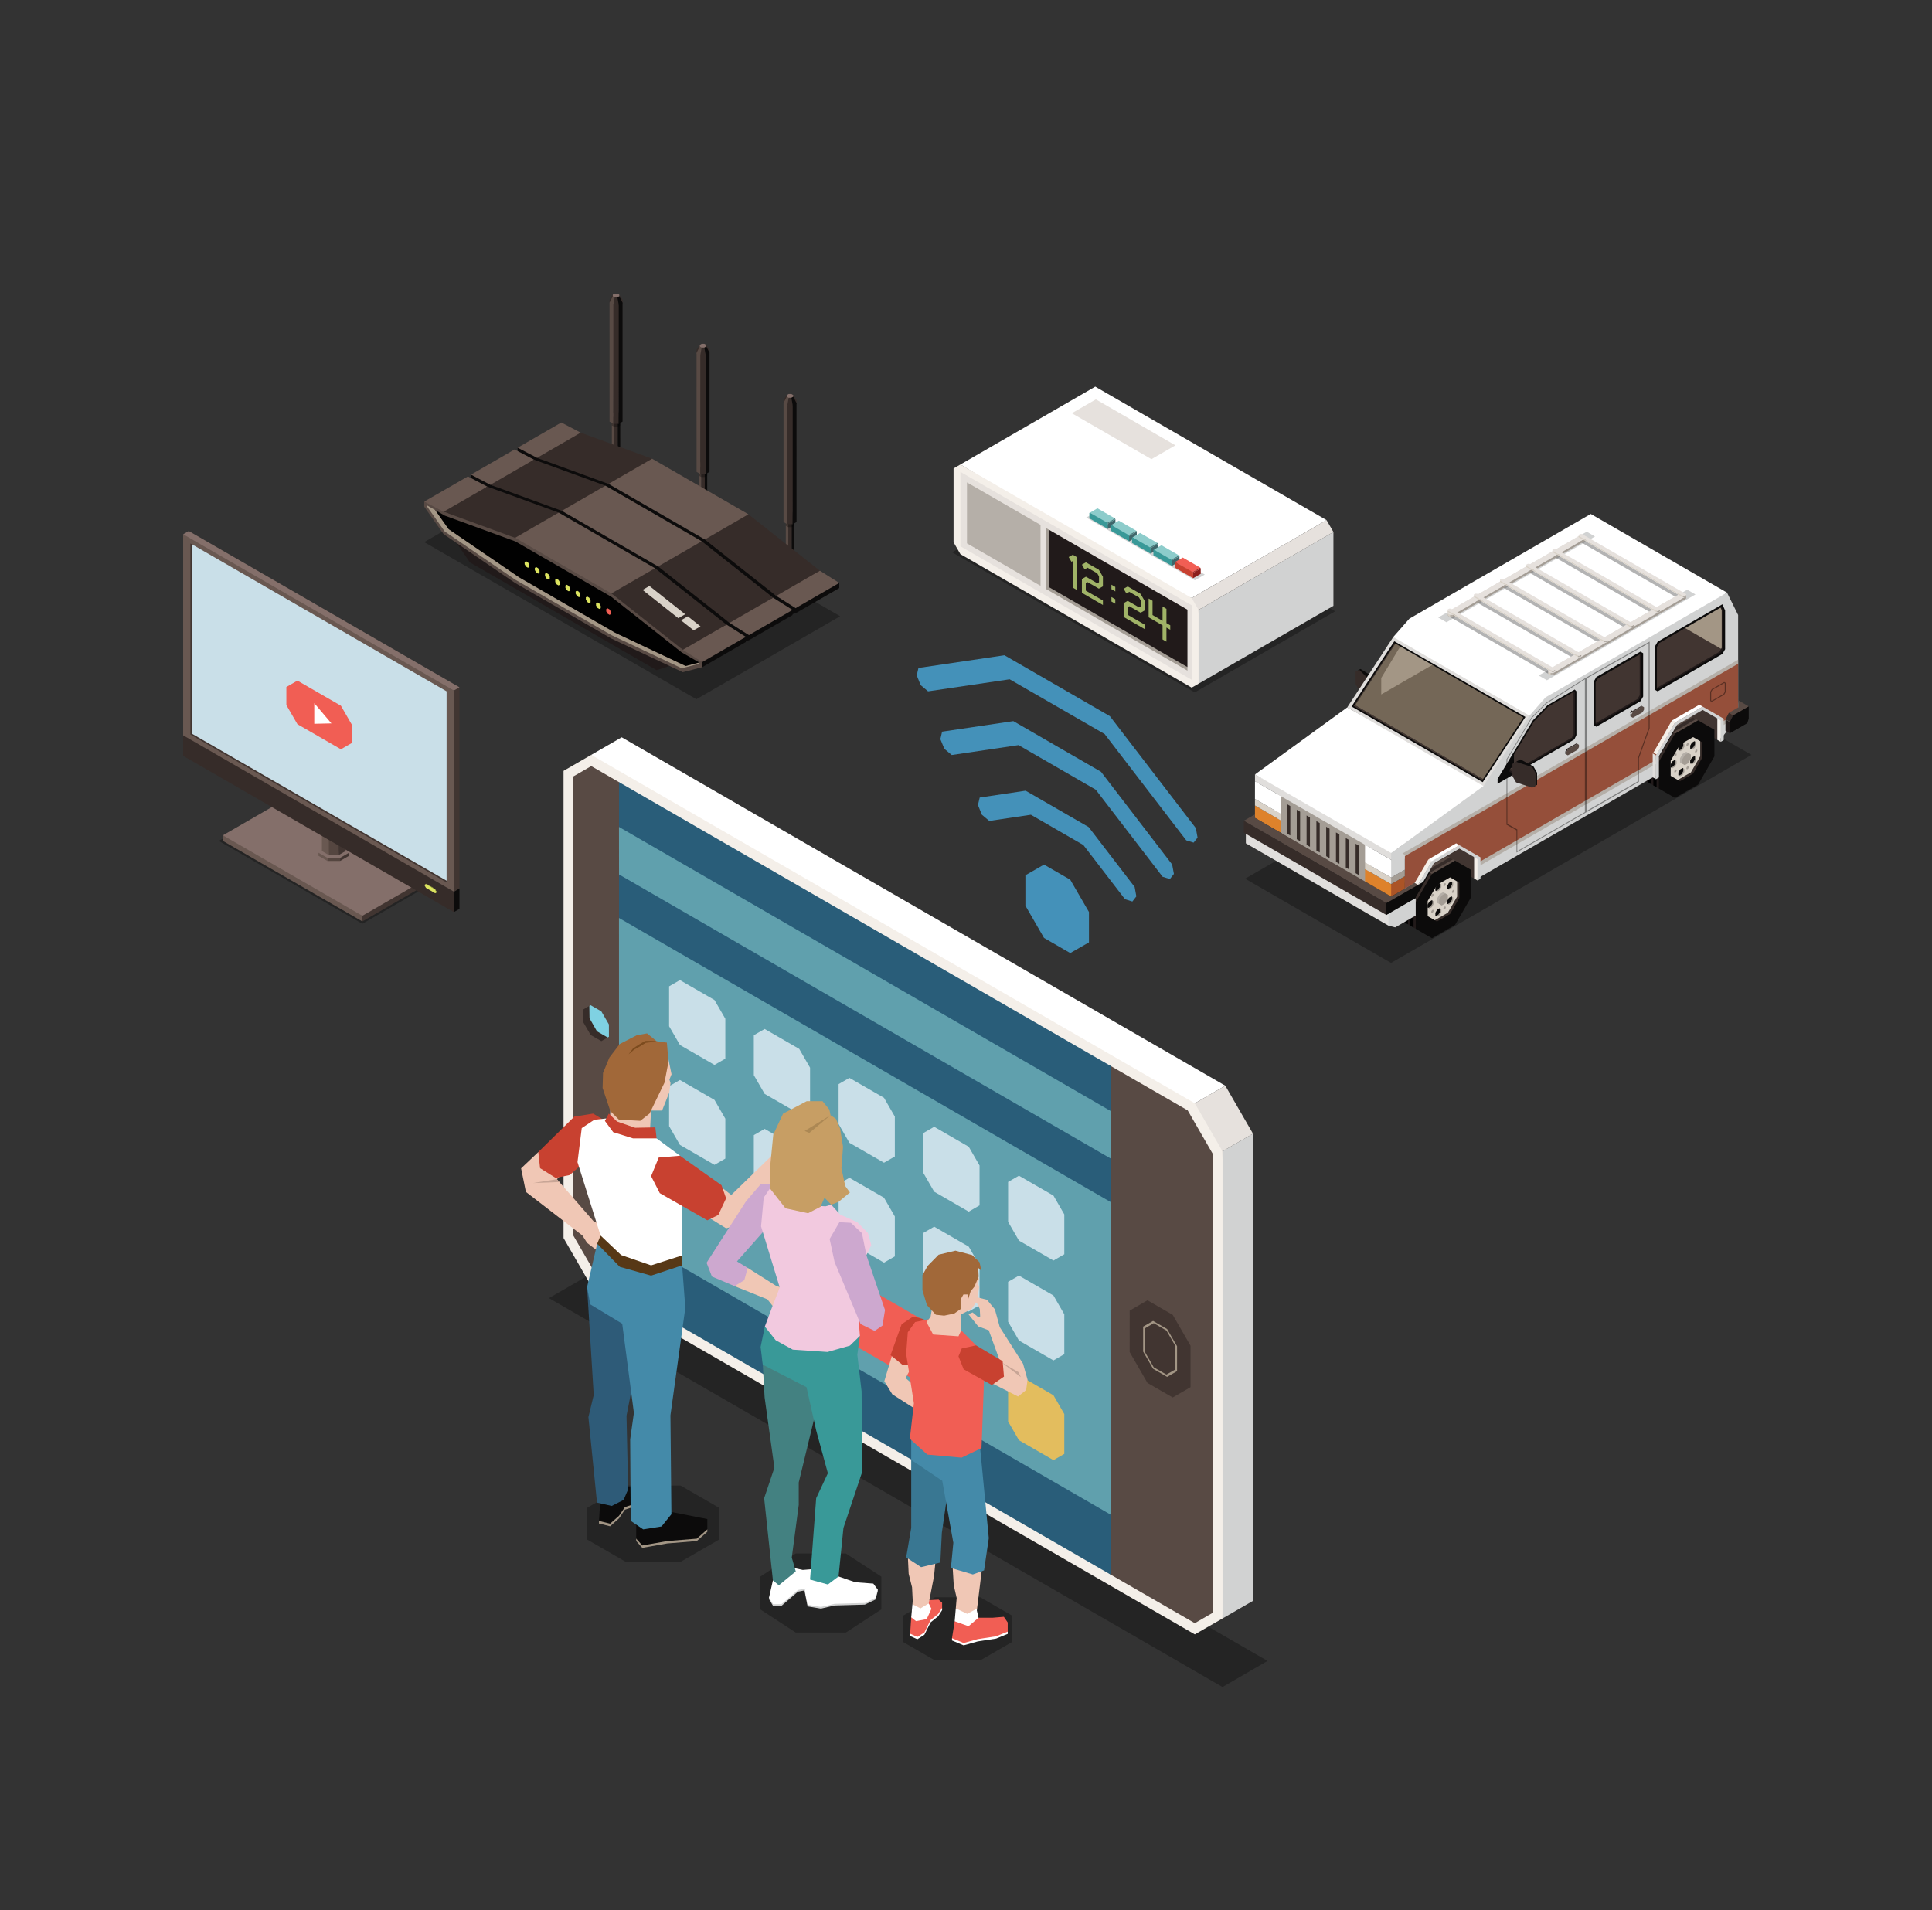 <?xml version="1.0" encoding="utf-8"?>
<!-- Generator: Adobe Illustrator 16.0.0, SVG Export Plug-In . SVG Version: 6.00 Build 0)  -->
<!DOCTYPE svg PUBLIC "-//W3C//DTD SVG 1.1//EN" "http://www.w3.org/Graphics/SVG/1.1/DTD/svg11.dtd">
<svg version="1.1" id="Layer_1" xmlns="http://www.w3.org/2000/svg" xmlns:xlink="http://www.w3.org/1999/xlink" x="0px" y="0px"
	 width="268px" height="265px" viewBox="0 0 268 265" enable-background="new 0 0 268 265" xml:space="preserve">
<rect x="0" y="0" width="268" height="265" fill="#333333" stroke="none"/>
<g>
	<g>
		<path opacity="0.3" fill="#010101" d="M169.585,234.057l-93.436-53.956l6.247-3.601l93.43,53.939L169.585,234.057z"/>
		<polygon fill="#D1D2D2" points="169.585,159.733 166.272,194.895 169.585,224.551 173.807,222.108 173.809,157.289 		"/>
		<polygon fill="#FFFFFF" points="82.015,104.731 130.079,159.314 165.742,153.078 169.969,150.633 86.241,102.293 		"/>
		<g>
			<polygon fill="#4491B9" points="144.819,119.954 142.24,121.438 142.24,125.652 144.819,130.127 148.461,132.232 
				151.057,130.746 151.057,126.531 148.461,122.052 			"/>
			<polygon fill="#4491B9" points="151.015,114.749 142.269,109.703 135.901,110.653 135.657,111.688 136.202,113.034 
				137.229,113.896 143.002,113.038 150.281,117.242 156.055,124.759 157.076,125.079 157.629,124.365 157.393,123.057 			"/>
			<polygon fill="#4491B9" points="152.727,107.078 140.567,100.049 130.684,101.513 130.444,102.551 130.998,103.891 
				132.02,104.753 141.287,103.379 151.998,109.564 161.271,121.642 162.285,121.958 162.84,121.247 162.595,119.94 			"/>
			<polygon fill="#4491B9" points="165.881,114.892 153.954,99.357 139.332,90.913 127.402,92.677 127.165,93.71 127.713,95.059 
				128.738,95.919 140.055,94.247 153.229,101.842 164.553,116.591 165.574,116.907 166.121,116.21 			"/>
		</g>
		<polygon fill="#E6E1DD" points="165.742,153.078 165.426,157.327 169.585,159.733 173.809,157.289 169.969,150.633 		"/>
		<polygon fill="#F4EFE9" points="165.742,153.078 169.585,159.733 169.585,224.551 165.742,226.76 82.009,178.42 78.172,171.764 
			78.172,106.953 82.015,104.731 		"/>
		<polygon fill="#584A44" points="83.008,177.432 79.518,171.403 79.518,107.731 82.015,106.289 85.87,108.517 104.106,130.403 
			154.064,147.893 164.752,154.057 168.231,160.092 168.231,223.759 165.742,225.205 154.064,218.467 106.945,180.379 
			85.868,179.086 		"/>
		<g>
			<polygon fill="#413531" points="162.677,182.428 165.145,186.705 165.145,192.461 162.674,193.889 159.174,191.871 
				156.703,187.588 156.708,181.833 159.174,180.402 			"/>
			<path fill="#A39685" d="M163.05,186.752v3.242l-1.251,0.719l-1.758-1.014l-1.238-2.152v-3.243l1.241-0.724l1.755,1.018
				L163.05,186.752L163.05,186.752z M163.276,186.774l-1.38-2.384l-1.945-1.124l-1.377,0.792v3.463l1.377,2.386l1.945,1.122
				l1.38-0.793V186.774L163.276,186.774z"/>
		</g>
		<polygon fill="#362C29" points="81.755,139.561 80.885,140.069 80.882,141.782 81.927,143.593 83.417,144.455 84.292,143.939 
			82.81,143.085 81.778,141.27 		"/>
		<polygon fill="#7FD1E2" points="83.413,140.321 81.93,139.465 81.757,139.559 81.755,139.561 81.778,141.27 82.81,143.085 
			84.292,143.939 84.468,143.85 84.463,142.132 		"/>
		<polygon fill="#295D79" points="85.868,179.086 85.868,170.734 89.152,154.535 85.87,127.362 85.87,121.323 87.798,119 
			85.87,114.73 85.87,108.517 154.064,147.893 154.064,154.146 151.295,156.29 154.064,160.732 154.064,166.778 149.056,193.889 
			154.064,210.146 154.064,218.467 		"/>
		<g>
			<polygon fill="#60A0AD" points="154.064,210.146 85.87,170.734 85.862,127.362 154.07,166.778 			"/>
			<polygon fill="#60A0AD" points="154.064,160.732 85.87,121.323 85.862,114.73 154.07,154.146 			"/>
			<g>
				<polygon fill="#C9DFE8" points="117.827,149.548 122.625,152.313 124.128,154.916 124.128,160.454 122.625,161.318 
					117.827,158.555 116.327,155.951 116.327,150.414 				"/>
				<polygon fill="#C9DFE8" points="106.07,142.765 110.865,145.529 112.368,148.132 112.368,153.67 110.865,154.535 
					106.07,151.771 104.567,149.168 104.567,143.631 				"/>
				<polygon fill="#C9DFE8" points="94.317,135.98 99.11,138.746 100.614,141.349 100.614,146.885 99.11,147.751 94.317,144.984 
					92.814,142.383 92.814,136.846 				"/>
				<polygon fill="#C9DFE8" points="117.827,163.406 122.625,166.174 124.128,168.777 124.128,174.313 122.625,175.18 
					117.827,172.412 116.327,169.811 116.327,164.273 				"/>
				<polygon fill="#C9DFE8" points="106.07,156.623 110.865,159.389 112.368,161.994 112.368,167.527 110.865,168.397 
					106.07,165.628 104.567,163.025 104.567,157.49 				"/>
				<polygon fill="#C9DFE8" points="94.317,149.84 99.11,152.605 100.614,155.211 100.614,160.745 99.11,161.613 94.317,158.846 
					92.814,156.242 92.814,150.707 				"/>
				<polygon fill="#C9DFE8" points="141.342,163.118 146.133,165.885 147.635,168.487 147.635,174.021 146.133,174.889 
					141.342,172.121 139.839,169.52 139.839,163.986 				"/>
				<polygon fill="#C9DFE8" points="129.585,156.334 134.377,159.101 135.88,161.703 135.88,167.236 134.377,168.106 
					129.585,165.337 128.082,162.734 128.082,157.202 				"/>
				<polygon fill="#C9DFE8" points="141.342,176.977 146.133,179.743 147.635,182.346 147.635,187.879 146.133,188.749 
					141.342,185.982 139.839,183.377 139.839,177.844 				"/>
				<polygon fill="#C9DFE8" points="129.585,170.191 134.377,172.958 135.88,175.563 135.88,181.097 134.377,181.964 
					129.585,179.197 128.082,176.595 128.082,171.059 				"/>
				<g>
					<polygon fill="#E3BD5E" points="141.342,190.815 146.133,193.582 147.635,196.184 147.635,201.719 146.133,202.584 
						141.342,199.821 139.839,197.217 139.839,191.68 					"/>
					<polygon fill="#F15E54" points="117.827,177.246 134.377,186.801 135.88,189.4 135.88,194.934 134.377,195.799 117.827,186.25 
						116.327,183.647 116.327,178.113 					"/>
				</g>
			</g>
		</g>
	</g>
	<g>
		<polygon opacity="0.3" fill="#010101" points="96.601,97.009 58.848,75.216 78.787,63.703 116.541,85.497 		"/>
		<g>
			<g>
				<g>
					<polygon fill="#584A44" points="109.347,71.765 109.004,71.569 109.004,77.09 109.347,77.287 109.396,71.829 					"/>
					<polygon fill="#362C29" points="109.295,70.854 109.004,71.309 109.004,71.569 109.197,71.611 109.514,70.923 					"/>
					<polygon fill="#362C29" points="109.879,70.854 110.167,71.309 110.167,71.569 109.974,71.611 109.66,70.923 					"/>
					<polygon fill="#584A44" points="109.004,71.569 109.295,70.992 109.396,70.923 109.542,71.039 109.491,71.907 109.146,71.868 
											"/>
					<polygon fill="#0C0B0B" points="110.167,71.569 109.879,70.992 109.779,70.923 109.634,71.039 109.684,71.907 110.031,71.868 
											"/>
					<polygon fill="#362C29" points="109.347,71.765 109.468,71.094 109.588,70.923 109.709,71.094 109.828,71.765 109.588,71.907 
											"/>
					<polygon fill="#362C29" points="109.828,71.765 109.347,71.765 109.347,77.287 109.828,77.287 109.9,71.902 					"/>
					<polygon fill="#0C0B0B" points="110.167,71.569 109.828,71.765 109.828,77.287 110.167,77.09 					"/>
					<polygon fill="#846F6A" points="109.709,70.754 109.468,70.754 109.295,70.854 109.295,70.992 109.468,71.094 109.709,71.094 
						109.879,70.992 109.879,70.854 					"/>
					<polygon opacity="0.3" fill="#010101" points="110.167,71.66 109.828,71.858 109.347,71.856 109.004,71.66 109.004,72.954 
						109.347,73.149 109.828,73.149 110.167,72.954 					"/>
				</g>
				<g>
					<polygon fill="#584A44" points="109.213,56.226 108.688,55.922 108.688,72.431 109.213,72.731 109.292,56.328 					"/>
					<polygon fill="#362C29" points="109.135,54.817 108.688,55.517 108.688,55.922 108.988,55.984 109.475,54.926 					"/>
					<polygon fill="#362C29" points="110.037,54.817 110.487,55.517 110.487,55.922 110.186,55.984 109.702,54.926 					"/>
					<polygon fill="#584A44" points="108.688,55.922 109.135,55.035 109.292,54.926 109.514,55.103 109.437,56.443 108.904,56.386 
											"/>
					<polygon fill="#0C0B0B" points="110.487,55.922 110.037,55.035 109.884,54.926 109.658,55.103 109.74,56.443 110.268,56.386 
											"/>
					<polygon fill="#362C29" points="109.213,56.226 109.4,55.187 109.588,54.926 109.774,55.187 109.959,56.226 109.588,56.443 
											"/>
					<polygon fill="#362C29" points="109.959,56.226 109.213,56.226 109.213,72.731 109.959,72.731 110.072,56.44 					"/>
					<polygon fill="#0C0B0B" points="110.487,55.922 109.959,56.226 109.959,72.731 110.492,72.431 					"/>
					<polygon fill="#846F6A" points="109.774,54.667 109.4,54.667 109.135,54.817 109.135,55.035 109.4,55.187 109.774,55.187 
						110.037,55.035 110.037,54.817 					"/>
				</g>
			</g>
			<g>
				<g>
					<polygon fill="#584A44" points="97.278,64.8 96.936,64.602 96.936,70.123 97.278,70.318 97.329,64.864 					"/>
					<polygon fill="#362C29" points="97.229,63.887 96.936,64.34 96.936,64.602 97.133,64.643 97.448,63.957 					"/>
					<polygon fill="#362C29" points="97.813,63.887 98.104,64.34 98.104,64.602 97.908,64.643 97.594,63.957 					"/>
					<polygon fill="#584A44" points="96.936,64.602 97.229,64.026 97.329,63.957 97.476,64.07 97.424,64.941 97.08,64.902 					"/>
					<polygon fill="#0C0B0B" points="98.104,64.602 97.813,64.026 97.71,63.957 97.566,64.07 97.62,64.941 97.965,64.902 					"/>
					<polygon fill="#362C29" points="97.278,64.8 97.401,64.128 97.52,63.957 97.643,64.128 97.762,64.8 97.52,64.941 					"/>
					<polygon fill="#362C29" points="97.762,64.8 97.278,64.8 97.278,70.318 97.762,70.318 97.833,64.936 					"/>
					<polygon fill="#0C0B0B" points="98.104,64.602 97.762,64.8 97.762,70.318 98.106,70.123 					"/>
					<polygon fill="#846F6A" points="97.643,63.791 97.401,63.791 97.229,63.887 97.229,64.026 97.401,64.128 97.643,64.128 
						97.813,64.026 97.813,63.887 					"/>
					<polygon opacity="0.3" fill="#010101" points="98.104,64.693 97.762,64.893 97.278,64.893 96.936,64.693 96.936,65.989 
						97.278,66.182 97.762,66.182 98.106,65.989 					"/>
				</g>
				<g>
					<polygon fill="#584A44" points="97.146,49.26 96.621,48.955 96.624,65.462 97.146,65.768 97.224,49.361 					"/>
					<polygon fill="#362C29" points="97.072,47.852 96.621,48.551 96.621,48.955 96.92,49.018 97.407,47.96 					"/>
					<polygon fill="#362C29" points="97.975,47.852 98.423,48.551 98.423,48.955 98.122,49.018 97.635,47.96 					"/>
					<polygon fill="#584A44" points="96.621,48.955 97.072,48.067 97.224,47.96 97.453,48.134 97.373,49.478 96.837,49.417 					"/>
					<polygon fill="#0C0B0B" points="98.423,48.955 97.975,48.067 97.818,47.96 97.589,48.134 97.674,49.478 98.202,49.417 					"/>
					<polygon fill="#362C29" points="97.146,49.26 97.334,48.222 97.52,47.96 97.705,48.222 97.893,49.26 97.52,49.478 					"/>
					<polygon fill="#362C29" points="97.893,49.26 97.146,49.26 97.146,65.768 97.893,65.768 98.004,49.47 					"/>
					<polygon fill="#0C0B0B" points="98.423,48.955 97.893,49.26 97.893,65.768 98.423,65.462 					"/>
					<polygon fill="#846F6A" points="97.705,47.7 97.334,47.7 97.072,47.852 97.072,48.067 97.334,48.222 97.705,48.222 
						97.975,48.067 97.975,47.852 					"/>
				</g>
			</g>
			<g>
				<g>
					<polygon fill="#584A44" points="85.214,57.833 84.872,57.633 84.872,63.156 85.214,63.354 85.263,57.896 					"/>
					<polygon fill="#362C29" points="85.16,56.924 84.872,57.374 84.872,57.633 85.067,57.674 85.381,56.991 					"/>
					<polygon fill="#362C29" points="85.747,56.924 86.035,57.374 86.035,57.633 85.845,57.674 85.528,56.991 					"/>
					<polygon fill="#584A44" points="84.872,57.633 85.16,57.059 85.263,56.991 85.412,57.106 85.358,57.974 85.013,57.933 					"/>
					<polygon fill="#0C0B0B" points="86.035,57.633 85.747,57.059 85.646,56.991 85.502,57.106 85.554,57.974 85.896,57.933 					
						"/>
					<polygon fill="#362C29" points="85.214,57.833 85.333,57.159 85.453,56.991 85.577,57.159 85.695,57.833 85.453,57.974 					
						"/>
					<polygon fill="#362C29" points="85.695,57.833 85.214,57.833 85.214,63.354 85.695,63.354 85.768,57.967 					"/>
					<polygon fill="#0C0B0B" points="86.035,57.633 85.695,57.833 85.695,63.354 86.038,63.156 					"/>
					<polygon fill="#846F6A" points="85.577,56.823 85.333,56.823 85.16,56.924 85.16,57.059 85.333,57.159 85.577,57.159 
						85.747,57.059 85.747,56.924 					"/>
					<polygon opacity="0.3" fill="#010101" points="86.035,57.727 85.695,57.923 85.214,57.923 84.872,57.727 84.872,59.018 
						85.214,59.217 85.695,59.217 86.038,59.018 					"/>
				</g>
				<g>
					<polygon fill="#584A44" points="85.08,42.292 84.553,41.986 84.555,58.496 85.08,58.801 85.155,42.393 					"/>
					<polygon fill="#362C29" points="85,40.886 84.553,41.582 84.553,41.986 84.854,42.051 85.343,40.993 					"/>
					<polygon fill="#362C29" points="85.904,40.886 86.357,41.582 86.357,41.986 86.053,42.051 85.569,40.993 					"/>
					<polygon fill="#584A44" points="84.553,41.986 85,41.099 85.155,40.993 85.384,41.167 85.302,42.511 84.769,42.451 					"/>
					<polygon fill="#0C0B0B" points="86.357,41.986 85.904,41.099 85.755,40.993 85.525,41.167 85.603,42.511 86.138,42.451 					
						"/>
					<polygon fill="#362C29" points="85.08,42.292 85.265,41.253 85.453,40.993 85.644,41.253 85.829,42.292 85.453,42.511 					"/>
					<polygon fill="#362C29" points="85.829,42.292 85.08,42.292 85.08,58.801 85.829,58.801 85.937,42.504 					"/>
					<polygon fill="#0C0B0B" points="86.357,41.986 85.829,42.292 85.829,58.801 86.357,58.496 					"/>
					<polygon fill="#846F6A" points="85.644,40.733 85.265,40.733 85,40.886 85,41.099 85.265,41.253 85.644,41.253 85.904,41.099 
						85.904,40.886 					"/>
				</g>
			</g>
		</g>
		<g>
			<polygon fill="#211A1A" points="104.026,85.497 78.138,70.552 76.316,67.872 105.851,84.923 			"/>
			<polygon fill="#0C0B0B" points="116.417,81.593 110.368,85.085 109.938,84.626 110.368,84.375 112.01,81.342 112.912,81.284 
				116.417,80.88 			"/>
			<polygon fill="#695851" points="116.417,80.88 110.368,84.375 109.1,84.237 106.953,82.467 113.729,79.182 			"/>
			<polygon fill="#362C29" points="113.729,79.182 107.676,82.679 102.927,79.651 96.413,74.544 103.82,71.356 			"/>
			<polygon fill="#695851" points="80.55,60.028 74.651,64.439 71.804,62.115 77.863,58.619 			"/>
			<polygon fill="#362C29" points="90.459,63.643 85.204,68.362 80.285,65.989 74.497,63.523 80.55,60.028 			"/>
			<polygon fill="#695851" points="103.82,71.356 97.77,74.853 93.648,73.707 84.406,67.137 90.459,63.643 			"/>
			<polygon fill="#0C0B0B" points="110.368,84.375 107.676,82.679 97.77,74.853 84.406,67.137 74.497,63.523 71.804,62.115 
				71.804,62.823 74.497,66.628 84.406,73.401 97.77,81.116 107.676,85.782 110.368,85.085 			"/>
		</g>
		<g>
			<polygon fill="#211A1A" points="97.548,89.238 71.663,74.292 69.84,71.614 99.37,88.665 			"/>
			<polygon fill="#0C0B0B" points="109.938,85.334 103.887,88.828 103.46,88.361 103.887,88.119 105.53,85.085 106.43,85.026 
				109.938,84.626 			"/>
			<polygon fill="#695851" points="109.938,84.626 103.887,88.119 102.616,87.979 100.475,86.208 107.246,82.925 			"/>
			<polygon fill="#362C29" points="107.246,82.925 101.195,86.42 96.446,83.392 89.935,78.284 97.342,75.098 			"/>
			<polygon fill="#695851" points="74.069,63.77 68.175,68.18 65.331,65.852 71.379,62.361 			"/>
			<polygon fill="#362C29" points="83.979,67.384 78.723,72.103 73.807,69.728 68.021,67.264 74.069,63.77 			"/>
			<polygon fill="#695851" points="97.342,75.098 91.291,78.593 87.17,77.446 77.928,70.878 83.979,67.384 			"/>
			<polygon fill="#0C0B0B" points="103.887,88.119 101.195,86.42 91.291,78.593 77.928,70.878 68.021,67.264 65.331,65.852 
				65.331,66.565 68.021,70.368 77.928,77.142 91.291,84.856 101.195,89.523 103.887,88.828 			"/>
		</g>
		<g>
			<polygon fill="#211A1A" points="91.072,92.977 65.182,78.031 63.356,75.353 92.894,92.407 			"/>
			<polygon fill="#0C0B0B" points="103.46,89.072 97.409,92.566 97.409,91.857 99.051,88.825 99.952,88.765 103.46,88.361 			"/>
			<polygon fill="#695851" points="103.46,88.361 97.409,91.857 96.143,91.721 93.996,89.947 100.773,86.663 			"/>
			<polygon fill="#362C29" points="100.773,86.663 94.717,90.16 89.968,87.133 83.456,82.024 90.864,78.841 			"/>
			<g>
				<polygon fill="#D9D2C8" points="95.043,85.223 90.086,81.298 89.137,81.848 94.094,85.773 				"/>
				<polygon fill="#D9D2C8" points="95.409,85.511 94.459,86.062 96.22,87.453 97.172,86.906 				"/>
			</g>
			<polygon fill="#695851" points="67.594,67.511 61.694,71.921 58.848,69.593 64.906,66.1 			"/>
			<polygon fill="#362C29" points="77.5,71.121 72.247,75.844 67.329,73.468 61.54,71.004 67.594,67.511 			"/>
			<polygon fill="#695851" points="90.864,78.841 84.813,82.334 80.694,81.188 71.449,74.619 77.5,71.121 			"/>
			<polygon fill="#584A44" points="97.409,91.857 94.717,90.16 84.813,82.334 71.449,74.619 61.54,71.004 58.848,69.593 
				58.848,70.304 61.54,74.109 71.449,80.88 84.813,88.597 94.717,93.263 97.409,92.566 			"/>
			<polygon fill="#A39685" points="97,91.917 97,92.088 94.567,92.718 84.792,88.111 71.464,80.42 61.687,73.735 59.257,70.3 
				59.257,70.131 60.371,70.773 62.24,73.417 72.015,80.099 85.343,87.793 95.118,92.4 96.992,91.914 			"/>
			<polygon fill="#010101" points="96.992,91.914 95.118,92.4 85.343,87.793 72.015,80.099 62.24,73.417 60.371,70.773 
				61.705,71.544 71.482,75.114 84.774,82.785 94.552,90.508 			"/>
		</g>
		<g>
			<polygon fill="#F15E54" points="84.555,84.556 84.288,84.401 84.094,84.511 84.094,84.823 84.288,85.154 84.555,85.312 
				84.748,85.202 84.748,84.889 			"/>
			<polygon fill="#DCE460" points="83.145,83.741 82.872,83.583 82.679,83.694 82.679,84.006 82.872,84.336 83.145,84.492 
				83.33,84.383 83.33,84.07 			"/>
			<polygon fill="#DCE460" points="81.727,82.925 81.456,82.767 81.266,82.877 81.266,83.191 81.456,83.523 81.727,83.675 
				81.917,83.568 81.917,83.253 			"/>
			<polygon fill="#DCE460" points="80.311,82.105 80.041,81.949 79.853,82.06 79.853,82.374 80.041,82.703 80.311,82.86 
				80.504,82.751 80.504,82.436 			"/>
			<polygon fill="#DCE460" points="78.898,81.288 78.625,81.131 78.434,81.243 78.434,81.557 78.625,81.886 78.898,82.041 
				79.088,81.931 79.088,81.621 			"/>
			<polygon fill="#DCE460" points="77.479,80.468 77.209,80.316 77.019,80.425 77.019,80.737 77.209,81.069 77.479,81.226 
				77.673,81.114 77.673,80.801 			"/>
			<polygon fill="#DCE460" points="76.066,79.653 75.796,79.499 75.603,79.608 75.603,79.92 75.796,80.252 76.066,80.406 
				76.26,80.298 76.26,79.984 			"/>
			<polygon fill="#DCE460" points="74.651,78.836 74.381,78.677 74.192,78.79 74.192,79.103 74.381,79.432 74.651,79.589 
				74.841,79.479 74.841,79.167 			"/>
			<polygon fill="#DCE460" points="73.235,78.019 72.967,77.865 72.774,77.973 72.774,78.284 72.967,78.617 73.235,78.772 
				73.431,78.66 73.431,78.35 			"/>
		</g>
	</g>
	<g>
		<path opacity="0.3" fill="#010101" d="M50.266,128.165l-19.909-11.493l9.204-5.311l19.906,11.492L50.266,128.165z"/>
		<g>
			<polygon fill="#413531" points="58.904,122.853 58.904,122.073 54.503,123.5 51.298,125.352 50.266,127.061 50.266,127.842 			
				"/>
			<polygon fill="#695851" points="50.266,127.842 50.266,127.057 46.936,123.951 35.436,117.184 30.924,115.892 30.924,116.672 			
				"/>
			<polygon fill="#846F6A" points="58.904,122.073 39.562,110.904 30.924,115.892 50.266,127.057 			"/>
		</g>
		<g>
			<g>
				<polygon fill="#846F6A" points="47.175,119.023 45.422,119.023 44.179,118.309 44.179,117.299 45.422,116.579 47.175,116.579 
					48.416,117.299 48.416,118.309 				"/>
				<polygon fill="#695851" points="45.422,119.452 45.422,119.023 44.179,118.309 44.179,118.735 				"/>
				<rect x="45.422" y="119.023" fill="#554640" width="1.752" height="0.428"/>
				<polygon fill="#413531" points="48.416,118.735 48.416,118.309 47.175,119.023 47.175,119.452 				"/>
			</g>
			<g>
				<polygon fill="#846F6A" points="46.979,106.946 45.613,106.946 44.653,106.391 44.653,105.604 45.613,105.048 46.979,105.048 
					47.945,105.604 47.945,106.391 				"/>
				<polygon fill="#695851" points="45.613,118.633 46.464,110.895 45.613,106.946 44.653,106.391 44.653,118.076 				"/>
				<polygon fill="#554640" points="46.979,118.633 47.654,111.819 46.979,106.946 45.613,106.946 45.613,118.633 				"/>
				<polygon fill="#413531" points="47.945,118.076 47.945,106.391 46.979,106.946 46.979,118.633 				"/>
			</g>
		</g>
		<g>
			<polygon fill="#0C0B0B" points="63.735,126.1 62.958,126.548 61.087,123.876 61.087,124.532 62.96,123.703 63.735,123.253 			"/>
			<polygon fill="#362C29" points="63.735,123.253 62.958,123.703 54.498,119.021 31.963,106.248 25.408,102.021 26.185,101.574 			
				"/>
			<polygon fill="#362C29" points="62.958,126.548 25.408,104.868 25.408,102.021 62.958,123.703 			"/>
		</g>
		<g>
			<polygon fill="#DCE460" points="60.554,123.719 60.369,123.398 59.086,122.647 58.904,122.752 58.904,122.859 59.086,123.178 
				60.369,123.934 60.554,123.827 			"/>
			<polygon fill="#B4C341" points="60.425,123.372 60.369,123.398 59.086,122.647 59.141,122.616 			"/>
			
				<rect x="60.457" y="123.358" transform="matrix(0.854 -0.52 0.52 0.854 -55.462 49.533)" fill="#9AAB40" width="0.06" height="0.371"/>
			<polygon fill="#86943E" points="60.605,123.797 60.554,123.827 60.554,123.719 60.605,123.688 			"/>
		</g>
		<g>
			<polygon fill="#413531" points="63.735,123.253 62.958,123.703 61.087,112.816 61.087,99.198 62.96,95.806 63.735,95.358 			"/>
			<polygon fill="#846F6A" points="63.735,95.358 62.958,95.806 54.498,93.227 31.963,80.454 25.408,74.126 26.185,73.678 			"/>
			<polygon fill="#695851" points="62.958,123.703 25.408,102.021 25.408,74.126 62.958,95.806 			"/>
			<polygon fill="#413531" points="61.949,122.185 61.949,122.428 26.414,101.911 26.414,75.396 26.628,75.519 26.628,101.795 			
				"/>
			<polygon fill="#C9DFE8" points="61.949,95.917 61.949,122.185 26.628,101.795 26.628,75.519 			"/>
			<g>
				<polygon fill="#F15E54" points="48.822,100.572 47.291,97.916 41.258,94.432 39.724,95.319 39.724,97.823 41.258,100.475 
					47.291,103.958 48.822,103.074 				"/>
				<polygon fill="#FFFFFF" points="43.595,100.419 43.595,97.561 45.976,100.365 				"/>
			</g>
		</g>
	</g>
	<g>
		<polygon opacity="0.3" fill="#010101" points="165.729,96.064 132.074,76.629 151.551,65.381 185.211,84.816 		"/>
		<polygon fill="#FFFFFF" points="165.307,82.967 161.567,81.755 133.224,64.442 151.931,53.642 184.014,72.162 		"/>
		<polygon fill="#E6E1DD" points="159.725,63.706 148.68,57.331 152.014,55.409 163.05,61.784 		"/>
		<g>
			<polygon fill="#D1D2D2" points="165.752,80.51 150.68,71.81 152.055,71.015 167.127,79.718 			"/>
			<g>
				<polygon fill="#8DCCCB" points="153.604,72.529 153.32,72.439 151.188,71.133 152.234,70.525 154.654,71.924 				"/>
				<polygon fill="#3F666A" points="153.676,73.391 153.561,73.17 153.676,72.652 154.727,72.045 154.727,72.787 				"/>
				<polygon fill="#438181" points="153.676,72.652 153.604,72.618 153.604,72.529 154.654,71.924 154.727,72.045 				"/>
				<polygon fill="#399998" points="153.676,72.652 153.604,72.529 151.188,71.133 151.115,71.175 151.115,71.914 153.676,73.391 
									"/>
			</g>
			<g>
				<polygon fill="#8DCCCB" points="156.569,74.242 156.289,74.149 154.152,72.844 155.197,72.237 157.619,73.634 				"/>
				<polygon fill="#3F666A" points="156.636,75.103 156.525,74.881 156.636,74.364 157.688,73.759 157.688,74.498 				"/>
				<polygon fill="#438181" points="156.636,74.364 156.569,74.328 156.569,74.242 157.619,73.634 157.688,73.759 				"/>
				<polygon fill="#399998" points="156.636,74.364 156.569,74.242 154.152,72.844 154.078,72.887 154.078,73.625 156.636,75.103 
									"/>
			</g>
			<g>
				<polygon fill="#8DCCCB" points="159.521,75.943 159.238,75.853 157.102,74.548 158.152,73.945 160.568,75.338 				"/>
				<polygon fill="#3F666A" points="159.594,76.807 159.475,76.584 159.594,76.068 160.641,75.463 160.641,76.202 				"/>
				<polygon fill="#438181" points="159.594,76.068 159.521,76.033 159.521,75.943 160.568,75.338 160.641,75.463 				"/>
				<polygon fill="#399998" points="159.594,76.068 159.521,75.943 157.102,74.548 157.032,74.591 157.032,75.33 159.594,76.807 
									"/>
			</g>
			<g>
				<polygon fill="#8DCCCB" points="162.484,77.655 162.203,77.563 160.064,76.26 161.114,75.652 163.533,77.049 				"/>
				<polygon fill="#3F666A" points="162.556,78.517 162.439,78.295 162.556,77.776 163.605,77.171 163.605,77.914 				"/>
				<polygon fill="#438181" points="162.556,77.776 162.484,77.745 162.484,77.655 163.533,77.049 163.605,77.171 				"/>
				<polygon fill="#399998" points="162.556,77.776 162.484,77.655 160.064,76.26 159.995,76.301 159.995,77.04 162.556,78.517 				
					"/>
			</g>
			<g>
				<polygon fill="#F15E54" points="165.436,79.36 165.152,79.267 163.02,77.964 164.069,77.359 166.483,78.752 				"/>
				<polygon fill="#8B1E1B" points="165.506,80.222 165.39,80.001 165.506,79.483 166.559,78.876 166.559,79.617 				"/>
				<polygon fill="#AB2924" points="165.506,79.483 165.436,79.449 165.436,79.36 166.483,78.752 166.559,78.876 				"/>
				<polygon fill="#C84130" points="165.506,79.483 165.436,79.36 163.02,77.964 162.944,78.005 162.944,78.744 165.506,80.222 				
					"/>
			</g>
		</g>
		<polygon fill="#D1D2D2" points="166.26,94.858 164.719,91.908 166.26,84.613 184.967,73.813 184.967,84.057 		"/>
		<polygon fill="#E6E1DD" points="166.26,84.613 165.307,84.154 165.307,82.967 184.014,72.162 184.967,73.813 		"/>
		<polygon fill="#F4EFE9" points="166.26,84.613 165.307,82.967 133.224,64.442 132.274,64.993 132.274,75.237 133.224,76.885 
			165.307,95.407 166.26,94.858 		"/>
		<polygon fill="#E6E1DD" points="165.307,94.315 133.224,75.795 133.224,65.468 165.307,83.985 		"/>
		<polygon fill="#B5AFA8" points="144.336,72.822 144.336,81.281 134.135,75.391 134.135,66.933 		"/>
		<g>
			<polygon fill="#A49D95" points="164.719,92.555 164.719,93.046 145.131,81.738 145.131,73.283 145.555,73.528 148.495,79.709 			
				"/>
			<polygon fill="#211A1A" points="164.719,84.59 164.719,92.555 145.555,81.492 145.555,73.528 			"/>
			<g>
				<path fill="#A0B367" d="M149.347,81.836l-0.535-0.31V77.84l-0.183,0.106l-0.383-0.658l0.565-0.322l0.535,0.313V81.836z"/>
				<path fill="#A0B367" d="M152.991,81.352l-0.563,0.319l-1.57-0.905l-0.242,0.14v1.039l2.376,1.371v0.623l-2.916-1.686v-1.914
					l0.559-0.323l1.58,0.91l0.237-0.146v-0.802l-0.245-0.429l-1.354-0.784l-0.396,0.234l-0.381-0.66l0.559-0.317l1.794,1.031
					l0.563,0.971V81.352z"/>
				<path fill="#A0B367" d="M154.711,82.057l-0.538-0.312v-0.62l0.538,0.31V82.057z M154.711,83.766l-0.538-0.31v-0.62l0.538,0.311
					V83.766z"/>
				<path fill="#A0B367" d="M158.783,84.697l-0.563,0.318l-1.566-0.905l-0.25,0.144v1.034l2.379,1.375v0.619l-2.917-1.682v-1.915
					l0.563-0.323l1.578,0.909l0.236-0.143v-0.8L158,82.894l-1.359-0.784l-0.391,0.233l-0.384-0.658l0.563-0.319l1.791,1.035
					l0.563,0.969V84.697z"/>
				<path fill="#A0B367" d="M162.332,87.375l-0.527-0.303v1.954l-0.541-0.309v-1.954l-1.93-1.116v-2.605l0.542,0.313v1.98
					l1.388,0.803v-1.98l0.541,0.312v1.981l0.527,0.305V87.375z"/>
			</g>
		</g>
	</g>
	<g>
		<g>
			<path opacity="0.3" fill="#010101" d="M81.436,213.592l5.369,3.104H94.4l5.372-3.104v-4.383l-5.372-3.1h-7.596l-5.369,3.1
				V213.592z"/>
			<polygon fill="#F0C7B5" points="77.544,163.332 77.253,163.6 82.393,169.504 83.909,170.047 84.068,171.867 82.838,173.514 
				81.436,172.434 80.795,171.422 72.949,165.368 72.283,162.1 74.669,159.842 76.885,160.352 			"/>
			<polygon fill="#C84130" points="79.031,163.025 83.59,158.998 84.625,155.901 82.272,154.505 79.665,154.922 74.669,159.842 
				74.916,162.074 77.078,163.422 			"/>
			<polygon fill="#A39685" points="83.085,211.021 83.085,211.375 84.632,211.76 85.86,210.668 86.678,209.463 88.251,208.928 
				88.251,206.895 85.667,208.526 			"/>
			<polygon fill="#0C0B0B" points="83.261,208.295 83.085,211.021 84.632,211.398 85.86,210.313 86.678,209.105 88.251,208.572 
				88.251,206.542 85.88,206.063 			"/>
			<polygon fill="#A39685" points="93.268,210.133 98.117,212.188 98.117,212.523 96.657,213.811 92.565,214.143 89.093,214.752 
				88.251,213.811 88.251,213.479 90.858,210.133 			"/>
			<polygon fill="#0C0B0B" points="93.268,209.801 98.117,210.76 98.117,212.188 96.657,213.479 92.565,213.811 89.093,214.42 
				88.251,213.479 88.251,210.971 90.858,209.801 			"/>
			<polygon fill="#2E5B78" points="87.981,190.934 86.908,196.426 87.131,206.645 86.501,208.104 84.856,208.941 82.813,208.475 
				81.621,196.614 82.359,193.551 81.436,178.569 83.603,180.721 87.981,182.299 			"/>
			<polygon fill="#448AA9" points="94.622,175.559 95.064,181.459 93,196.369 93.134,210.086 91.767,211.785 89.224,212.188 
				87.492,211.005 87.415,199.713 87.932,196.025 86.311,183.654 81.881,180.971 81.436,178.569 82.838,172.557 			"/>
			<polygon fill="#573816" points="94.622,174.178 94.622,175.559 90.318,176.983 85.979,175.764 82.838,172.557 83.309,171.422 			
				"/>
			<polygon fill="#FFFFFF" points="91.08,157.941 94.328,160.352 94.622,166.799 94.622,174.178 90.318,175.559 86.161,174.127 
				83.309,171.422 80.107,161.236 80.697,156.514 82.445,155.357 84.084,155.182 85.816,156.688 89.139,157.314 			"/>
			<polygon fill="#F0C7B5" points="90.318,153.974 90.164,156.871 87.765,157.314 84.944,156.223 84.625,155.025 84.684,153.38 
				88.192,152.594 			"/>
			<polygon fill="#F0C7B5" points="92.681,146.759 93.152,149.047 92.858,149.783 93.015,150.271 92.84,151.574 91.842,154.082 
				89.664,154.082 89.888,152.203 91.522,146.65 			"/>
			<polygon fill="#C8A596" points="114.057,159.18 114.257,158.156 113.91,157.821 112.082,158.014 111.743,158.606 
				111.179,159.049 112.286,160.027 			"/>
			<polygon fill="#F0C7B5" points="100.22,164.83 101.435,165.798 108.374,159.049 109.334,160.748 103.687,169.602 
				100.721,170.416 98.045,168.752 			"/>
			<polygon fill="#C84130" points="100.081,164.434 94.328,160.352 91.376,160.598 90.318,163.183 91.525,165.543 98.117,169.309 
				99.64,168.57 100.721,166.256 			"/>
			<polygon fill="#F0C7B5" points="108.374,159.049 109.558,158.014 111.081,157.473 112.139,156.688 112.139,157.549 
				111.202,158.213 112.139,159.268 113.614,159.049 114.746,158.162 115.338,158.264 114.057,159.762 111.696,160.866 
				109.334,160.748 108.155,160.598 			"/>
			<polygon fill="#C84130" points="83.909,155.52 84.45,154.505 85.6,155.604 88.104,156.469 90.908,156.416 91.08,157.941 
				87.808,157.941 85.06,157.08 			"/>
			<polygon fill="#A16839" points="92.506,144.658 92.73,147.313 92.174,150.215 90.097,154.505 88.817,155.506 85.853,155.347 
				84.668,154.166 83.59,150.951 83.649,148.865 84.535,146.725 85.963,144.854 88.349,143.624 89.754,143.378 91.08,144.461 			"/>
			<path fill="#7C4B1E" d="M91.08,144.461c-0.262-0.025-0.522-0.037-0.779-0.045c-0.26-0.003-0.521,0-0.777,0.008h-0.031
				l-0.031,0.018c-0.559,0.312-1.104,0.646-1.632,1.01l-0.021,0.012v0.002c-0.219,0.265-0.421,0.535-0.615,0.816
				c0.268-0.213,0.527-0.432,0.77-0.664l-0.021,0.02c0.571-0.297,1.123-0.614,1.655-0.963l-0.06,0.018
				c0.257-0.022,0.515-0.055,0.772-0.09C90.568,144.563,90.822,144.518,91.08,144.461z"/>
			<polygon fill="#C8A596" points="77.253,163.6 73.925,164.141 77.598,163.996 			"/>
		</g>
		<g>
			<polygon opacity="0.3" fill="#010101" points="122.257,218.747 117.338,215.537 110.376,215.537 105.458,218.747 105.458,223.29 
				110.378,226.5 117.341,226.5 122.257,223.29 			"/>
			<polygon fill="#D1D2D2" points="110.085,217.771 111.362,218.05 113.009,217.91 113.218,220.344 110.69,220.829 108.397,222.804 
				107.236,222.804 106.678,221.874 106.678,221.643 			"/>
			<polygon fill="#D1D2D2" points="116.321,218.953 118.638,219.759 121.757,220.543 121.757,220.772 121.454,221.918 
				119.963,222.631 115.769,222.752 113.879,223.185 112.028,222.879 111.627,220.871 111.627,220.637 			"/>
			<polygon fill="#FFFFFF" points="110.085,217.54 111.362,217.815 113.009,217.68 113.218,220.111 110.69,220.6 108.397,222.566 
				107.236,222.566 106.678,221.643 107.215,219.268 			"/>
			<polygon fill="#438181" points="105.715,187.575 106.063,193.876 107.421,203.641 106,207.865 107.215,219.268 108.039,219.949 
				110.386,218.023 109.833,216.105 110.798,208.791 110.798,205.682 112.896,197.021 113.218,189.613 			"/>
			<polygon fill="#FFFFFF" points="116.321,218.724 118.638,219.524 121.142,219.713 121.757,220.543 121.454,221.686 
				119.963,222.402 115.769,222.52 113.879,222.953 112.028,222.645 111.627,220.637 112.366,219.154 			"/>
			<polygon fill="#399998" points="106.096,184.051 105.506,186.877 105.807,189.338 111.874,192.457 113.218,198.465 
				114.839,204.4 113.218,207.865 112.366,219.154 114.839,219.836 116.321,218.724 117.001,211.986 119.596,204.223 
				119.518,193.045 118.924,187.945 119.287,185.346 			"/>
			<polygon fill="#F0C7B5" points="103.714,175.908 107.725,178.443 108.471,178.652 107.468,181.553 106.451,180.271 
				101.903,178.443 			"/>
			<polygon fill="#CDA8CF" points="107.236,164.238 105.571,164.238 103.486,166.668 98.014,175.197 98.755,177.109 
				101.903,178.443 103.249,177.609 103.714,175.908 102.229,175.012 105.815,170.958 108.471,167.01 			"/>
			<polygon fill="#F2C9DF" points="119.938,174.641 120.862,172.742 120.401,171.076 118.924,169.568 116.553,168.526 
				115.305,167.146 114.512,167.365 110.16,167.146 109.277,164.861 107.236,164.238 105.938,166.163 105.571,170.147 
				108.163,178.629 107.053,181.485 106.096,184.051 107.607,185.951 109.972,187.251 114.79,187.575 117.897,186.695 
				119.287,185.346 118.924,180.898 			"/>
			<polygon fill="#C79E64" points="115.052,153.954 114.098,152.781 111.905,152.781 108.625,154.51 107.267,157.415 
				106.834,161.834 106.834,164.926 108.965,167.646 112.09,168.325 113.82,167.43 114.376,166.163 115.305,167.146 
				116.321,166.748 117.897,165.447 117.25,164.555 116.721,162.081 116.942,159.116 116.538,156.581 115.948,155.222 
				115.207,154.725 			"/>
			<polygon fill="#AC8854" points="115.207,154.725 111.617,156.914 112.266,157.19 			"/>
			<polygon fill="#CDA8CF" points="116.438,169.568 115.086,171.9 115.769,175.092 119.379,183.701 121.328,184.651 122.416,183.91 
				122.764,181.756 120.193,174.178 119.57,171.1 118.033,169.656 			"/>
		</g>
		<g>
			<polygon opacity="0.3" fill="#010101" points="135.976,221.611 140.418,224.176 140.418,227.799 135.976,230.363 129.69,230.363 
				125.248,227.799 125.248,224.176 129.69,221.611 			"/>
			<polygon fill="#FFFFFF" points="127.202,225.629 129.834,222.939 130.686,223.078 130.686,223.398 130.125,224.26 
				129.088,225.092 128.226,226.816 127.248,227.434 126.254,226.983 126.254,226.664 			"/>
			<polygon fill="#F15E54" points="128.746,222.011 130.2,221.936 130.686,222.365 130.686,223.078 130.125,223.943 129.088,224.77 
				128.226,226.497 127.248,227.115 126.254,226.664 126.401,224.392 			"/>
			<polygon fill="#FFFFFF" points="126.571,222.584 126.401,224.392 127.062,224.92 128.547,224.639 129.204,223.211 
				128.831,222.459 			"/>
			<polygon fill="#F0C7B5" points="128.831,222.459 129.562,218.705 129.737,216.961 126.594,215.529 125.948,216.237 
				126.048,218.351 126.517,220.223 126.612,222.143 126.571,222.584 127.685,223.154 			"/>
			<polygon fill="#FFFFFF" points="132.405,226.911 136.289,226.768 139.288,225.863 139.785,226.373 139.785,226.692 
				138.179,227.344 135.623,227.737 133.674,228.281 132.058,227.605 132.058,227.287 			"/>
			<polygon fill="#F15E54" points="135.736,224.451 137.67,224.451 139.25,224.319 139.785,225.104 139.785,226.373 
				138.179,227.024 135.623,227.418 133.674,227.959 132.058,227.287 132.429,224.939 			"/>
			<polygon fill="#FFFFFF" points="132.583,223.154 132.429,224.939 134.349,225.629 135.736,224.451 135.505,223.447 
				135.536,223.177 			"/>
			<polygon fill="#F0C7B5" points="135.536,223.177 136.171,218.001 134.295,217.43 132.158,217.615 132.3,219.947 132.707,221.707 
				132.583,223.154 134.166,223.905 			"/>
			<polygon fill="#397792" points="126.401,202.55 126.401,211.986 125.701,216.075 127.775,217.43 130.442,216.791 130.65,212.662 
				131.783,204.761 129.088,202.89 			"/>
			<polygon fill="#448AA9" points="126.401,199.796 126.401,202.55 130.707,205.451 132.243,214.05 131.909,217.543 
				134.949,218.443 136.506,217.88 137.162,213.408 135.97,201 			"/>
			<polygon fill="#F0C7B5" points="123.706,188.156 122.669,191.629 123.775,193.446 127.137,195.593 126.97,192.348 
				125.616,191.196 126.537,189.508 126.238,188.231 			"/>
			<polygon fill="#C84130" points="128.133,183.032 126.684,182.646 125.07,183.725 123.534,188.016 125.248,189.405 
				127.168,189.225 128.684,184.716 			"/>
			<polygon fill="#F0C7B5" points="129.24,181.795 129.088,182.695 128.831,183.032 128.133,183.421 128.864,185.961 
				133.314,186.17 133.334,184.576 133.334,182.355 133.651,182.188 133.651,181.437 132.789,180.703 129.747,180.648 			"/>
			<polygon fill="#F15E54" points="135.396,186.656 133.334,184.576 132.957,185.4 129.446,185.153 128.514,183.421 
				128.831,183.032 126.941,183.421 125.927,184.844 125.701,187.848 126.771,194.691 126.21,199.621 128.632,201.813 
				133.389,202.238 136.15,200.913 136.506,191.338 			"/>
			<polygon fill="#F0C7B5" points="137.162,184.576 135.685,184.016 134.331,182.327 134.913,182.088 135.659,182.708 
				135.965,182.651 135.911,181.609 135.6,180.947 135.121,180.387 135.376,179.949 136.91,180.33 138.009,181.666 138.684,184.129 
				138.135,184.576 			"/>
			<polygon fill="#F0C7B5" points="135.528,176.516 135.816,177.437 135.669,178.025 135.816,178.6 135.528,180.5 134.779,181.606 
				133.651,182.188 133.247,181.625 132.243,179.84 134.027,176.086 			"/>
			<polygon fill="#A16839" points="134.264,179.596 133.644,179.596 133.247,180.297 133.247,181.625 132.375,182.242 
				130.969,182.535 129.813,182.409 128.576,181.066 127.956,179.004 127.956,176.922 128.684,175.625 130.205,174.078 
				132.544,173.52 134.853,174.132 135.868,175.12 136.15,176.33 135.698,175.908 135.754,177.117 135.165,178.523 134.647,179.148 
				134.295,180.271 			"/>
			<polygon fill="#F0C7B5" points="138.709,188.852 137.162,184.576 137.937,184.129 138.684,184.129 141.914,189.209 
				142.539,191.426 142.346,192.852 141.219,193.752 137.791,192.012 			"/>
			<polygon fill="#C8A596" points="138.928,189.021 141.604,191.061 141.283,190.375 			"/>
			<polygon fill="#C84130" points="133.409,187.086 132.957,188.178 133.674,189.979 137.579,192.159 139.266,190.99 
				139.082,188.852 135.396,186.656 			"/>
		</g>
	</g>
	<g>
		<polygon opacity="0.3" fill="#010101" points="242.955,104.734 192.963,133.598 172.721,121.911 222.715,93.046 		"/>
		<g>
			<g>
				<polygon fill="#0C0B0B" points="188.207,93.103 188.714,92.813 190.416,93.864 190.92,94.735 190.92,96.422 190.004,96.956 
					188.714,95.669 188.207,94.794 				"/>
				<polygon fill="#362C29" points="188.032,93.201 188.539,92.913 189.826,94.204 190.333,95.081 190.333,96.761 189.826,97.056 
					188.539,95.767 188.032,94.896 				"/>
			</g>
			<g>
				<polygon fill="#211A1A" points="190.84,96.688 190.39,96.428 190.39,96.193 190.909,96.419 				"/>
				<polygon fill="#362C29" points="190.84,96.453 190.39,96.193 190.531,95.949 191.189,96.086 				"/>
				<polygon fill="#584A44" points="190.986,96.207 190.531,95.949 190.736,95.832 191.189,96.086 				"/>
				<polygon fill="#0C0B0B" points="191.332,96.172 191.189,96.086 190.986,96.207 190.84,96.453 190.84,96.688 190.986,96.771 
					191.189,96.655 191.332,96.403 				"/>
			</g>
		</g>
		<polygon fill="#413531" points="204.505,121.902 198.821,118.619 198.821,115.245 207.833,118.547 		"/>
		<g>
			<polygon fill="#584A44" points="201.841,119.407 198.445,117.444 195.244,119.291 198.662,122.571 			"/>
			<g>
				<polygon fill="#362C29" points="198.343,121.082 197.887,120.825 201.094,118.971 201.547,119.235 				"/>
				<polygon fill="#362C29" points="197.563,120.626 197.107,120.369 200.307,118.516 200.76,118.782 				"/>
				<polygon fill="#362C29" points="196.775,120.175 196.319,119.916 199.52,118.065 199.977,118.329 				"/>
				<polygon fill="#362C29" points="199.194,117.875 195.993,119.722 195.535,119.462 198.736,117.61 				"/>
			</g>
			<polygon fill="#362C29" points="198.641,121.251 195.244,119.291 192.979,123.212 196.379,128.864 			"/>
			<g>
				<polygon fill="#0C0B0B" points="196.08,125.006 195.632,124.737 197.887,120.825 198.343,121.082 				"/>
				<polygon fill="#0C0B0B" points="195.301,124.547 194.845,124.284 197.107,120.369 197.563,120.626 				"/>
				<polygon fill="#0C0B0B" points="194.513,124.094 194.06,123.83 196.319,119.916 196.775,120.175 				"/>
				<polygon fill="#0C0B0B" points="195.993,119.722 193.73,123.638 193.271,123.379 195.535,119.462 				"/>
			</g>
			<polygon fill="#211A1A" points="196.379,125.167 192.979,123.212 192.979,126.902 196.379,128.864 			"/>
			<g>
				<polygon fill="#010101" points="196.08,128.693 195.632,128.43 195.632,124.737 196.08,125.006 				"/>
				<polygon fill="#010101" points="195.301,128.237 194.845,127.98 194.845,124.284 195.301,124.547 				"/>
				<polygon fill="#010101" points="194.513,127.787 194.06,127.527 194.06,123.83 194.513,124.094 				"/>
				<polygon fill="#010101" points="193.73,123.638 193.73,127.334 193.271,127.071 193.271,123.379 				"/>
			</g>
			<polygon fill="#0C0B0B" points="198.641,130.173 196.379,128.864 196.376,125.167 198.641,121.248 201.841,119.407 
				204.103,120.71 204.105,124.407 201.841,128.324 			"/>
			<polygon fill="#362C29" points="199.328,127.849 201.15,126.797 202.436,124.571 202.432,122.473 202.132,122.297 
				202.132,124.398 200.85,126.626 199.03,127.676 			"/>
			<polygon fill="#D9D2C8" points="199.03,127.676 200.85,126.626 202.132,124.398 202.132,122.297 201.15,121.727 199.725,122.552 
				199.112,123.158 198.045,125.006 198.045,127.105 			"/>
			<polygon fill="#A49D95" points="199.354,123.693 199.691,123.495 199.943,123.073 199.938,122.678 199.783,122.588 
				199.783,122.985 199.539,123.408 199.197,123.606 			"/>
			<polygon fill="#0C0B0B" points="199.197,123.606 199.539,123.408 199.783,122.985 199.783,122.588 199.725,122.552 
				199.328,122.781 199.109,123.158 199.109,123.55 			"/>
			<polygon fill="#A49D95" points="199.354,127.172 199.699,126.973 199.943,126.553 199.943,126.155 199.783,126.064 
				199.783,126.464 199.542,126.884 199.197,127.082 			"/>
			<polygon fill="#0C0B0B" points="199.197,127.082 199.542,126.884 199.783,126.464 199.783,126.064 199.691,126.016 
				199.354,126.213 199.109,126.635 199.109,127.03 			"/>
			<polygon fill="#A49D95" points="198.636,126.657 198.541,126.604 198.541,126.449 198.641,126.289 198.773,126.213 
				198.86,126.265 198.86,126.422 198.773,126.582 			"/>
			<polygon fill="#A49D95" points="201.511,123.896 201.416,123.839 201.416,123.684 201.508,123.522 201.643,123.45 
				201.737,123.504 201.74,123.655 201.643,123.817 			"/>
			<polygon fill="#A49D95" points="200.316,126.199 200.222,126.15 200.225,125.998 200.314,125.835 200.448,125.756 
				200.546,125.814 200.546,125.963 200.448,126.129 			"/>
			<polygon fill="#A49D95" points="200.314,122.962 200.225,122.904 200.225,122.754 200.319,122.593 200.448,122.515 
				200.546,122.568 200.546,122.724 200.448,122.885 			"/>
			<polygon fill="#A49D95" points="198.636,124.442 198.541,124.39 198.541,124.234 198.636,124.072 198.768,123.996 
				198.86,124.047 198.86,124.204 198.773,124.363 			"/>
			<polygon fill="#A49D95" points="198.273,126.059 198.618,125.862 198.86,125.439 198.86,125.035 198.708,124.949 
				198.705,125.347 198.461,125.769 198.119,125.963 			"/>
			<polygon fill="#0C0B0B" points="198.119,125.963 198.461,125.769 198.705,125.347 198.708,124.949 198.62,124.896 
				198.273,125.097 198.025,125.518 198.025,125.919 			"/>
			<polygon fill="#A49D95" points="200.988,123.455 201.331,123.257 201.578,122.84 201.578,122.436 201.424,122.35 
				201.421,122.748 201.18,123.165 200.837,123.366 			"/>
			<polygon fill="#0C0B0B" points="200.837,123.366 201.18,123.165 201.421,122.748 201.424,122.35 201.421,122.345 
				201.331,122.303 200.988,122.495 200.746,122.921 200.746,123.317 			"/>
			<polygon fill="#A49D95" points="200.991,125.524 201.331,125.324 201.575,124.902 201.578,124.501 201.421,124.415 
				201.421,124.809 201.177,125.23 200.837,125.431 			"/>
			<polygon fill="#0C0B0B" points="200.837,125.431 201.177,125.23 201.421,124.809 201.421,124.415 201.328,124.363 
				200.991,124.562 200.746,124.984 200.742,125.382 			"/>
			<g>
				<polygon fill="#B5AFA8" points="199.637,125.42 199.342,125.252 199.338,124.675 199.691,124.06 200.19,123.774 
					200.489,123.948 200.546,124.556 200.193,125.166 				"/>
				<polygon fill="#A49D95" points="199.99,125.629 199.637,125.42 199.637,124.849 199.99,124.234 200.489,123.948 
					200.845,124.151 200.842,124.728 200.492,125.339 				"/>
			</g>
		</g>
		<polygon fill="#413531" points="238.245,102.663 232.564,99.382 235.29,96.851 239.697,99.347 		"/>
		<g>
			<polygon fill="#584A44" points="235.555,99.939 232.152,97.978 228.953,99.827 232.377,103.108 			"/>
			<g>
				<polygon fill="#362C29" points="232.053,101.619 231.6,101.356 234.807,99.507 235.26,99.767 				"/>
				<polygon fill="#362C29" points="231.272,101.166 230.814,100.903 234.021,99.056 234.475,99.315 				"/>
				<polygon fill="#362C29" points="230.484,100.713 230.029,100.451 233.234,98.602 233.689,98.862 				"/>
				<polygon fill="#362C29" points="232.904,98.409 229.703,100.262 229.247,99.999 232.443,98.144 				"/>
			</g>
			<polygon fill="#362C29" points="232.352,101.787 228.953,99.827 226.693,103.746 230.088,109.398 			"/>
			<g>
				
					<rect x="230.435" y="101.186" transform="matrix(0.865 0.502 -0.502 0.865 83.111 -101.835)" fill="#0C0B0B" width="0.526" height="4.522"/>
				
					<rect x="229.649" y="100.732" transform="matrix(0.865 0.502 -0.502 0.865 82.665 -101.421)" fill="#0C0B0B" width="0.524" height="4.522"/>
				
					<rect x="228.868" y="100.28" transform="matrix(0.867 0.498 -0.498 0.867 81.534 -100.513)" fill="#0C0B0B" width="0.521" height="4.517"/>
				
					<rect x="226.084" y="101.824" transform="matrix(0.5 -0.866 0.866 0.5 25.753 248.786)" fill="#0C0B0B" width="4.519" height="0.528"/>
			</g>
			<polygon fill="#211A1A" points="230.088,105.707 226.693,103.746 226.693,107.44 230.088,109.398 			"/>
			<g>
				<polygon fill="#010101" points="229.797,109.229 229.342,108.967 229.342,105.273 229.797,105.538 				"/>
				<polygon fill="#010101" points="229.008,108.775 228.555,108.514 228.555,104.82 229.008,105.083 				"/>
				<polygon fill="#010101" points="228.228,108.321 227.775,108.058 227.775,104.365 228.228,104.625 				"/>
				<polygon fill="#010101" points="227.443,104.176 227.443,107.865 226.984,107.61 226.984,103.915 				"/>
			</g>
			<polygon fill="#0C0B0B" points="232.354,110.708 230.088,109.398 230.088,105.707 232.352,101.784 235.555,99.939 
				237.813,101.246 237.818,104.94 235.555,108.856 			"/>
			<polygon fill="#362C29" points="233.041,108.385 234.857,107.33 236.147,105.106 236.145,103.007 235.846,102.833 
				235.846,104.938 234.56,107.159 232.74,108.214 			"/>
			<polygon fill="#D9D2C8" points="232.74,108.214 234.56,107.159 235.846,104.938 235.846,102.833 234.857,102.268 
				233.432,103.086 232.819,103.698 231.751,105.54 231.751,107.642 			"/>
			<polygon fill="#A49D95" points="233.059,104.232 233.408,104.034 233.653,103.612 233.648,103.213 233.496,103.122 
				233.496,103.52 233.254,103.941 232.91,104.144 			"/>
			<polygon fill="#0C0B0B" points="232.91,104.144 233.254,103.941 233.496,103.52 233.496,103.122 233.432,103.086 
				233.041,103.317 232.816,103.698 232.816,104.087 			"/>
			<polygon fill="#A49D95" points="233.059,107.708 233.412,107.507 233.653,107.084 233.653,106.69 233.496,106.598 
				233.496,106.998 233.257,107.42 232.91,107.618 			"/>
			<polygon fill="#0C0B0B" points="232.91,107.618 233.257,107.42 233.496,106.998 233.496,106.598 233.408,106.548 
				233.066,106.749 232.816,107.17 232.816,107.572 			"/>
			<polygon fill="#A49D95" points="232.346,107.191 232.253,107.141 232.253,106.986 232.352,106.827 232.479,106.749 
				232.572,106.804 232.572,106.956 232.479,107.118 			"/>
			<polygon fill="#A49D95" points="235.223,104.432 235.128,104.376 235.128,104.222 235.223,104.059 235.354,103.981 
				235.447,104.04 235.447,104.19 235.354,104.351 			"/>
			<polygon fill="#A49D95" points="234.027,106.741 233.934,106.688 233.934,106.539 234.024,106.369 234.163,106.293 
				234.256,106.346 234.256,106.502 234.163,106.662 			"/>
			<polygon fill="#A49D95" points="234.024,103.496 233.934,103.441 233.937,103.287 234.027,103.125 234.163,103.051 
				234.256,103.105 234.256,103.257 234.163,103.42 			"/>
			<polygon fill="#A49D95" points="232.349,104.975 232.256,104.924 232.256,104.771 232.349,104.607 232.477,104.533 
				232.572,104.583 232.572,104.737 232.479,104.904 			"/>
			<polygon fill="#A49D95" points="231.982,106.593 232.328,106.396 232.572,105.972 232.572,105.576 232.418,105.485 
				232.415,105.881 232.176,106.304 231.831,106.502 			"/>
			<polygon fill="#0C0B0B" points="231.831,106.502 232.176,106.304 232.415,105.881 232.418,105.485 232.336,105.433 
				231.982,105.635 231.743,106.052 231.738,106.452 			"/>
			<polygon fill="#A49D95" points="234.698,103.992 235.043,103.794 235.29,103.372 235.29,102.975 235.136,102.885 
				235.131,103.281 234.889,103.702 234.544,103.905 			"/>
			<polygon fill="#0C0B0B" points="234.544,103.905 234.889,103.702 235.131,103.281 235.136,102.885 235.131,102.881 
				235.043,102.833 234.698,103.033 234.456,103.455 234.459,103.855 			"/>
			<polygon fill="#A49D95" points="234.703,106.057 235.043,105.859 235.285,105.438 235.29,105.039 235.131,104.952 
				235.131,105.347 234.889,105.769 234.544,105.965 			"/>
			<polygon fill="#0C0B0B" points="234.544,105.965 234.889,105.769 235.131,105.347 235.131,104.952 235.043,104.904 
				234.703,105.097 234.456,105.519 234.453,105.919 			"/>
			<g>
				<polygon fill="#B5AFA8" points="233.348,105.958 233.046,105.789 233.046,105.209 233.404,104.599 233.903,104.309 
					234.199,104.48 234.256,105.09 233.906,105.705 				"/>
				<polygon fill="#A49D95" points="233.702,106.164 233.348,105.958 233.348,105.385 233.702,104.771 234.199,104.48 
					234.552,104.683 234.552,105.261 234.207,105.876 				"/>
			</g>
		</g>
		<g>
			<polygon fill="#A49D95" points="177.363,109.857 176.567,111.754 177.703,115.566 189.355,123.08 190.234,119.916 
				189.875,117.115 			"/>
			<polygon fill="#362C29" points="178.984,115.914 178.984,111.834 178.521,111.566 178.521,115.647 			"/>
			<polygon fill="#362C29" points="180.346,116.703 180.346,112.622 179.881,112.349 179.881,116.434 			"/>
			<polygon fill="#362C29" points="181.711,117.486 181.711,113.405 181.242,113.137 181.244,117.215 			"/>
			<polygon fill="#362C29" points="183.066,118.27 183.066,114.189 182.604,113.921 182.604,118.004 			"/>
			<polygon fill="#362C29" points="184.429,119.057 184.429,114.976 183.963,114.704 183.963,118.788 			"/>
			<polygon fill="#362C29" points="185.79,119.845 185.79,115.762 185.321,115.492 185.321,119.574 			"/>
			<polygon fill="#362C29" points="187.152,120.626 187.152,116.547 186.684,116.279 186.684,120.364 			"/>
			<polygon fill="#362C29" points="188.51,121.416 188.51,117.335 188.047,117.064 188.047,121.146 			"/>
		</g>
		<polygon fill="#E0DEDC" points="192.977,119.3 174.087,108.389 174.087,107.448 194.06,117.913 		"/>
		<polygon fill="#FFFFFF" points="192.977,118.354 174.087,107.448 186.879,98.149 206.775,108.953 		"/>
		<g>
			<polygon fill="#DE822B" points="177.703,115.566 174.082,113.471 174.082,111.754 177.703,113.843 			"/>
			<polygon fill="#D9D2C8" points="177.703,113.843 174.082,111.754 174.082,110.842 177.703,112.933 			"/>
			<polygon fill="#FFFFFF" points="177.703,112.933 174.082,110.842 174.087,108.389 177.703,110.479 			"/>
		</g>
		<polygon fill="#E0DEDC" points="205.773,109.057 186.879,98.149 193.268,88.384 209.49,91.898 213.217,100.818 		"/>
		<polygon fill="#FFFFFF" points="220.663,71.309 195.501,85.84 193.268,88.384 212.164,99.293 214.473,99.814 239.565,82.223 		"/>
		<polygon fill="#D1D2D2" points="220.109,73.773 199.504,85.674 200.646,86.336 221.252,74.435 		"/>
		<polygon fill="#D1D2D2" points="234.045,81.819 213.434,93.721 214.584,94.382 235.189,82.479 		"/>
		<g>
			<g opacity="0.3">
				<polygon fill="#010101" points="219.278,74.697 219.033,74.697 218.82,74.821 218.82,74.961 233.28,83.306 233.52,83.306 
					233.73,83.185 233.733,83.046 				"/>
				<polygon fill="#010101" points="215.399,76.769 215.189,76.892 215.189,77.031 229.644,85.378 229.883,85.378 230.094,85.255 
					230.096,85.116 215.645,76.769 				"/>
				<polygon fill="#010101" points="211.768,78.841 211.555,78.962 211.555,79.105 226.006,87.45 226.248,87.45 226.457,87.33 
					226.459,87.187 212.005,78.841 				"/>
				<polygon fill="#010101" points="208.131,80.912 207.914,81.033 207.914,81.173 222.375,89.52 222.617,89.52 222.825,89.398 
					222.828,89.259 208.367,80.912 				"/>
				<polygon fill="#010101" points="204.494,82.984 204.285,83.106 204.285,83.247 218.735,91.592 218.977,91.592 219.186,91.471 
					219.188,91.331 204.733,82.984 				"/>
				<polygon fill="#010101" points="201.02,85.152 200.809,85.272 200.809,85.412 215.099,93.666 215.346,93.666 215.549,93.544 
					215.552,93.402 201.256,85.152 				"/>
			</g>
			<g>
				<polygon fill="#B5AFA8" points="201.161,85.617 201.029,85.207 201.295,85.278 201.655,85.226 201.567,85.622 				"/>
				<polygon fill="#D9D2C8" points="200.809,85.412 200.809,85.116 201.063,85.152 201.166,85.316 201.161,85.617 				"/>
				<path fill="#E6E1DD" d="M201.567,85.317L219.955,74.7v-0.234l-0.357-0.205l-0.402,0.003l-18.387,10.617v0.235l0.357,0.2
					L201.567,85.317z"/>
				<polygon fill="#A49D95" points="201.567,85.317 219.955,74.7 219.95,74.998 201.567,85.622 				"/>
			</g>
			<g>
				<polygon fill="#B5AFA8" points="215.099,93.666 214.973,93.253 215.234,93.323 215.598,93.272 215.508,93.669 				"/>
				<polygon fill="#D9D2C8" points="214.748,93.465 214.748,93.165 215.006,93.198 215.104,93.367 215.099,93.666 				"/>
				<path fill="#E6E1DD" d="M215.508,93.367l18.385-10.618v-0.236l-0.355-0.201h-0.401l-18.388,10.619v0.234l0.355,0.202H215.508z"
					/>
				<polygon fill="#A49D95" points="215.508,93.367 233.893,82.749 233.891,83.046 215.508,93.669 				"/>
			</g>
			<g>
				<polygon fill="#B5AFA8" points="233.68,82.875 233.76,82.63 233.602,82.671 233.381,82.639 233.442,82.875 				"/>
				<polygon fill="#A49D95" points="233.893,82.751 233.891,82.575 233.738,82.595 233.68,82.696 233.68,82.875 				"/>
				<path fill="#E6E1DD" d="M233.68,82.696l0.211-0.121l0.002-0.142l-14.46-8.346h-0.237l-0.216,0.121v0.139l14.463,8.349H233.68z"
					/>
				<polygon fill="#D9D2C8" points="233.442,82.696 218.979,74.347 218.982,74.525 233.442,82.875 				"/>
			</g>
			<g>
				<polygon fill="#B5AFA8" points="230.042,84.945 230.122,84.702 229.965,84.743 229.746,84.711 229.803,84.945 				"/>
				<polygon fill="#A49D95" points="230.254,84.822 230.25,84.645 230.104,84.666 230.042,84.766 230.042,84.945 				"/>
				<polygon fill="#E6E1DD" points="230.042,84.766 230.25,84.645 230.254,84.505 215.804,76.158 215.559,76.158 215.348,76.28 
					215.348,76.418 229.803,84.766 				"/>
				<polygon fill="#D9D2C8" points="229.803,84.766 215.348,76.418 215.348,76.597 229.803,84.945 				"/>
			</g>
			<g>
				<polygon fill="#B5AFA8" points="226.41,87.017 226.488,86.772 226.328,86.814 226.112,86.782 226.166,87.02 				"/>
				<polygon fill="#A49D95" points="226.622,86.893 226.619,86.717 226.467,86.737 226.41,86.837 226.41,87.017 				"/>
				<polygon fill="#E6E1DD" points="226.41,86.837 226.619,86.717 226.622,86.577 212.164,78.231 211.926,78.231 211.711,78.352 
					211.711,78.492 226.166,86.837 				"/>
				<polygon fill="#D9D2C8" points="226.166,86.837 211.711,78.492 211.711,78.668 226.166,87.02 				"/>
			</g>
			<g>
				<polygon fill="#B5AFA8" points="222.773,89.088 222.852,88.843 222.697,88.886 222.475,88.852 222.535,89.088 				"/>
				<polygon fill="#A49D95" points="222.984,88.967 222.984,88.788 222.83,88.81 222.771,88.908 222.773,89.088 				"/>
				<polygon fill="#E6E1DD" points="222.771,88.908 222.984,88.788 222.984,88.648 208.527,80.301 208.291,80.301 208.074,80.423 
					208.074,80.563 222.535,88.908 				"/>
				<polygon fill="#D9D2C8" points="222.535,88.908 208.074,80.563 208.076,80.74 222.535,89.088 				"/>
			</g>
			<g>
				<polygon fill="#B5AFA8" points="219.137,91.16 219.217,90.913 219.055,90.954 218.841,90.923 218.895,91.16 				"/>
				<polygon fill="#A49D95" points="219.348,91.038 219.346,90.858 219.195,90.88 219.137,90.982 219.137,91.16 				"/>
				<polygon fill="#E6E1DD" points="219.137,90.982 219.346,90.858 219.348,90.718 204.896,82.374 204.654,82.374 204.44,82.494 
					204.44,82.634 218.895,90.982 				"/>
				<polygon fill="#D9D2C8" points="218.895,90.982 204.44,82.634 204.445,82.81 218.895,91.16 				"/>
			</g>
			<g>
				<polygon fill="#B5AFA8" points="215.505,93.232 215.58,92.986 215.42,93.027 215.207,92.995 215.258,93.233 				"/>
				<polygon fill="#A49D95" points="215.711,93.108 215.711,92.931 215.559,92.951 215.505,93.053 215.505,93.232 				"/>
				<path fill="#E6E1DD" d="M215.505,93.053l0.206-0.122v-0.14l-14.455-8.348h-0.238l-0.209,0.123v0.141l14.449,8.347H215.505z"/>
				<polygon fill="#D9D2C8" points="215.258,93.053 200.809,84.706 200.809,84.881 215.258,93.233 				"/>
			</g>
		</g>
		<polygon fill="#D1D2D2" points="239.565,82.223 214.398,96.75 212.164,99.293 205.773,109.057 192.977,118.354 192.977,119.881 
			194.535,119.004 194.867,119.18 194.865,123.297 196.799,122.176 196.799,122.605 198.436,119.771 202.244,117.525 
			204.505,118.667 204.505,121.902 205.248,121.713 229.664,107.616 229.664,104.644 232.176,100.292 235.846,98.1 238.245,99.434 
			238.245,102.663 238.867,102.301 240.053,100.799 241.029,98.355 241.297,98.132 241.109,97.158 241.107,85.326 		"/>
		<g>
			<polygon fill="#954F3A" points="195.301,118.3 194.845,118.802 194.865,123.297 196.24,122.498 198.443,119.407 202.436,117.444 
				205.099,119.12 205.114,119.859 229.439,105.792 229.842,104.625 232.336,100.257 235.929,98.144 238.747,99.727 238.84,100.483 
				241.109,99.257 241.109,92.088 240.603,92.088 			"/>
			<polygon fill="#B5AFA8" points="241.109,92.088 194.867,118.788 194.535,118.421 241.104,91.533 			"/>
			<g>
				<polygon fill="#B5AFA8" points="229.685,105.461 205.099,119.652 205.13,120.189 229.762,105.972 				"/>
				<polygon fill="#B5AFA8" points="238.873,100.155 238.873,100.708 240.086,100.01 240.098,99.446 				"/>
			</g>
		</g>
		<path opacity="0.4" fill="#010101" d="M239.172,94.617l-1.725,0.994l-0.217,0.369v1.279l0.214,0.12l1.728-0.991l0.219-0.372
			v-1.278L239.172,94.617z M239.252,95.979l-0.181,0.306l-1.627,0.937l-0.077-0.045v-1.162l0.178-0.306l1.627-0.938l0.08,0.048
			V95.979z"/>
		<g>
			<polygon fill="#0C0B0B" points="221.438,93.939 221.06,94.595 221.06,100.608 221.438,100.827 227.551,97.297 227.932,96.641 
				227.932,90.628 227.551,90.411 			"/>
			<polygon fill="#211A1A" points="227.658,90.785 227.658,96.57 227.35,97.099 221.443,100.508 221.334,100.451 221.334,100.335 
				227.455,90.783 227.551,90.724 			"/>
			<polygon fill="#413531" points="227.455,90.783 227.455,96.453 227.146,96.98 221.334,100.335 221.334,94.669 221.641,94.139 			
				"/>
		</g>
		<g>
			<polygon fill="#0C0B0B" points="229.944,89.029 229.566,89.686 229.566,95.7 229.944,95.919 238.924,90.73 239.303,90.078 
				239.303,84.706 238.924,83.842 			"/>
			<polygon fill="#211A1A" points="239.03,84.761 239.03,90 238.725,90.532 229.944,95.602 229.842,95.541 229.842,95.426 
				238.83,84.645 238.672,84.304 238.799,84.232 			"/>
			<polygon fill="#413531" points="238.023,88.795 238.747,90.026 238.523,90.414 229.842,95.426 229.842,89.758 230.143,89.229 
				233.756,87.145 235.529,87.165 			"/>
			<polygon fill="#A39685" points="238.83,84.645 238.83,89.882 238.747,90.026 233.756,87.145 238.672,84.304 			"/>
		</g>
		<g>
			<polygon fill="#584A44" points="241.828,98.759 240.423,99.248 239.818,98.899 241.109,98.157 241.109,97.158 242.577,98.006 			
				"/>
			<polygon fill="#362C29" points="241.297,99.402 239.951,100.165 239.35,99.817 239.818,98.899 240.423,99.248 			"/>
			<polygon fill="#211A1A" points="240.127,100.718 239.951,101.737 239.35,101.387 239.35,99.817 239.951,100.165 			"/>
			<polygon fill="#0C0B0B" points="242.577,98.006 240.423,99.248 239.951,100.165 239.951,101.737 242.377,100.335 242.577,99.716 
							"/>
		</g>
		<path opacity="0.4" fill="#010101" d="M219.969,112.74l-9.611,5.547v-3.086l-1.383-0.778v-9.078l3.48-5.826l2.016-2.018
			l5.498-3.462V112.74z M210.474,118.08l9.376-5.409v-18.42l-5.366,3.377l-1.975,1.98l-3.413,5.729v8.963l1.378,0.775V118.08z"/>
		<path opacity="0.4" fill="#010101" d="M219.969,94.039v18.702l7.379-4.265v-3.293l1.484-4.157V89.012L219.969,94.039z
			 M228.696,101.003l-1.476,4.135l-0.01,3.258l-7.106,4.105V94.12l8.592-4.873V101.003z"/>
		<g>
			<g>
				<polygon fill="#E0DEDC" points="192.604,128.426 172.82,117.005 172.82,115.36 192.604,126.78 193.271,127.407 				"/>
				<polygon fill="#D1D2D2" points="196.381,124.611 194.371,125.356 192.604,126.78 192.604,128.426 193.54,128.666 
					196.381,127.023 				"/>
			</g>
			<g>
				<polygon fill="#584A44" points="195.301,123.996 192.314,125.299 172.535,113.876 174.082,112.986 174.082,113.471 
					192.977,124.385 196.799,122.176 197.264,122.445 				"/>
				<polygon fill="#362C29" points="192.314,126.94 172.535,115.523 172.535,113.876 192.314,125.299 192.977,125.812 				"/>
				<polygon fill="#0C0B0B" points="196.381,124.39 197.264,122.871 197.264,122.445 192.314,125.299 192.314,126.94 
					196.381,124.597 				"/>
			</g>
		</g>
		<g>
			<polygon fill="#DE822B" points="192.977,124.385 189.355,122.292 189.355,120.573 192.977,122.661 193.398,123.181 			"/>
			<polygon fill="#D9D2C8" points="192.977,122.661 189.355,120.573 189.355,119.664 192.977,121.754 193.271,122.087 			"/>
			<polygon fill="#FFFFFF" points="192.977,121.754 189.355,119.664 189.355,117.206 192.977,119.3 193.646,120.956 			"/>
			<polygon fill="#AB5426" points="192.977,122.661 194.865,121.575 194.865,123.297 192.977,124.385 			"/>
			<polygon fill="#A49D95" points="194.867,120.665 192.977,121.754 192.977,122.661 194.867,121.572 			"/>
			<polygon fill="#D1D2D2" points="194.867,118.597 194.535,118.421 192.977,119.3 192.977,121.754 194.867,120.665 			"/>
		</g>
		<g>
			<polygon fill="#0C0B0B" points="218.439,95.669 214.648,97.861 212.65,99.929 207.74,108.073 207.74,108.735 218.377,102.595 
				218.674,101.985 218.674,95.91 			"/>
			<polygon fill="#211A1A" points="218.403,95.927 218.29,95.992 218.29,101.835 218.048,102.345 210.01,106.979 210.01,107.191 
				218.223,102.446 218.468,101.936 218.468,95.992 			"/>
			<polygon fill="#413531" points="214.773,98.023 212.813,100.056 210.01,104.692 210.01,106.979 218.048,102.345 218.29,101.835 
				218.29,95.992 			"/>
		</g>
		<g>
			<polygon fill="#584A44" points="217.482,103.966 217.273,104.333 217.273,104.675 217.479,104.799 218.813,104.04 
				219.023,103.667 219.023,103.332 218.813,103.205 			"/>
			<polygon fill="#0C0B0B" points="217.143,104.258 217.273,104.333 217.273,104.675 217.143,104.601 			"/>
			<polygon fill="#211A1A" points="217.348,103.886 217.482,103.966 217.273,104.333 217.143,104.258 			"/>
			<polygon fill="#362C29" points="218.679,103.132 218.813,103.205 217.482,103.966 217.348,103.886 			"/>
		</g>
		<g>
			<polygon fill="#584A44" points="226.511,98.756 226.297,99.123 226.297,99.464 226.508,99.585 227.84,98.831 228.053,98.459 
				228.053,98.121 227.84,97.997 			"/>
			<polygon fill="#0C0B0B" points="226.166,99.05 226.297,99.123 226.297,99.464 226.166,99.394 			"/>
			
				<rect x="226.263" y="98.69" transform="matrix(-0.866 -0.501 0.501 -0.866 372.752 297.833)" fill="#211A1A" width="0.151" height="0.425"/>
			<polygon fill="#362C29" points="227.708,97.92 227.84,97.997 226.511,98.756 226.38,98.681 			"/>
		</g>
		<g>
			<polygon fill="#0C0B0B" points="205.678,108.521 187.486,98.021 193.411,88.971 211.604,99.472 			"/>
			<polygon fill="#413531" points="205.719,108.092 205.616,108.251 187.779,97.952 193.473,89.243 193.568,89.294 187.973,97.842 
							"/>
			<polygon fill="#746757" points="211.314,99.545 205.719,108.092 187.973,97.842 193.568,89.294 194.242,89.686 195.72,92.042 
				198.692,92.256 			"/>
			<polygon fill="#A39685" points="194.24,89.686 191.6,94.064 191.6,96.353 198.692,92.255 			"/>
		</g>
		<g>
			<g>
				<polygon fill="#211A1A" points="209.855,107.333 209.397,107.075 209.397,106.838 209.925,107.063 				"/>
				<polygon fill="#362C29" points="209.855,107.101 209.397,106.838 209.541,106.589 210.197,106.737 				"/>
				<polygon fill="#584A44" points="209.994,106.851 209.541,106.589 209.75,106.474 210.197,106.737 				"/>
				<polygon fill="#413531" points="210.34,106.815 210.197,106.737 209.994,106.851 209.855,107.101 209.855,107.333 
					209.994,107.417 210.197,107.306 210.34,107.053 				"/>
			</g>
			<g>
				<polygon fill="#0C0B0B" points="209.972,105.881 210.893,105.354 212.715,106.339 213.217,107.21 213.217,108.892 
					212.715,109.191 210.474,108.452 209.972,107.572 				"/>
				<polygon fill="#362C29" points="209.799,105.985 210.298,105.693 212.543,106.429 213.045,107.306 213.045,108.995 
					212.543,109.286 210.298,108.545 209.799,107.675 				"/>
			</g>
		</g>
		<g>
			<polygon fill="#F4EFE9" points="238.698,102.922 238.245,102.663 238.245,99.347 238.698,99.61 			"/>
			<polygon fill="#D1D2D2" points="236.186,98.033 232.336,100.257 229.71,104.799 229.71,108.111 230.117,107.856 230.117,104.905 
				232.634,100.553 236.186,98.501 238.698,99.952 238.698,102.922 239.105,102.688 239.105,99.714 			"/>
			<polygon fill="#FFFFFF" points="232.336,100.257 231.881,99.992 235.729,97.771 236.186,98.033 			"/>
			
				<rect x="230.533" y="99.771" transform="matrix(0.867 0.498 -0.498 0.867 81.775 -101.429)" fill="#F4EFE9" width="0.525" height="5.249"/>
			<polygon fill="#E0DEDC" points="229.71,108.111 229.255,107.846 229.255,104.537 229.71,104.799 			"/>
		</g>
		<g>
			<polygon fill="#F4EFE9" points="204.957,122.161 204.505,121.902 204.505,118.584 204.957,118.85 			"/>
			<polygon fill="#D1D2D2" points="202.445,117.27 198.592,119.49 196.703,122.764 197.418,122.354 198.891,119.786 
				202.445,117.739 204.957,119.188 204.957,122.161 205.367,121.925 205.367,118.951 			"/>
			<polygon fill="#FFFFFF" points="198.592,119.49 198.143,119.233 201.99,117.005 202.445,117.27 			"/>
			<polygon fill="#F4EFE9" points="196.24,122.498 198.143,119.233 198.592,119.49 196.703,122.764 			"/>
		</g>
	</g>
</g>
</svg>
